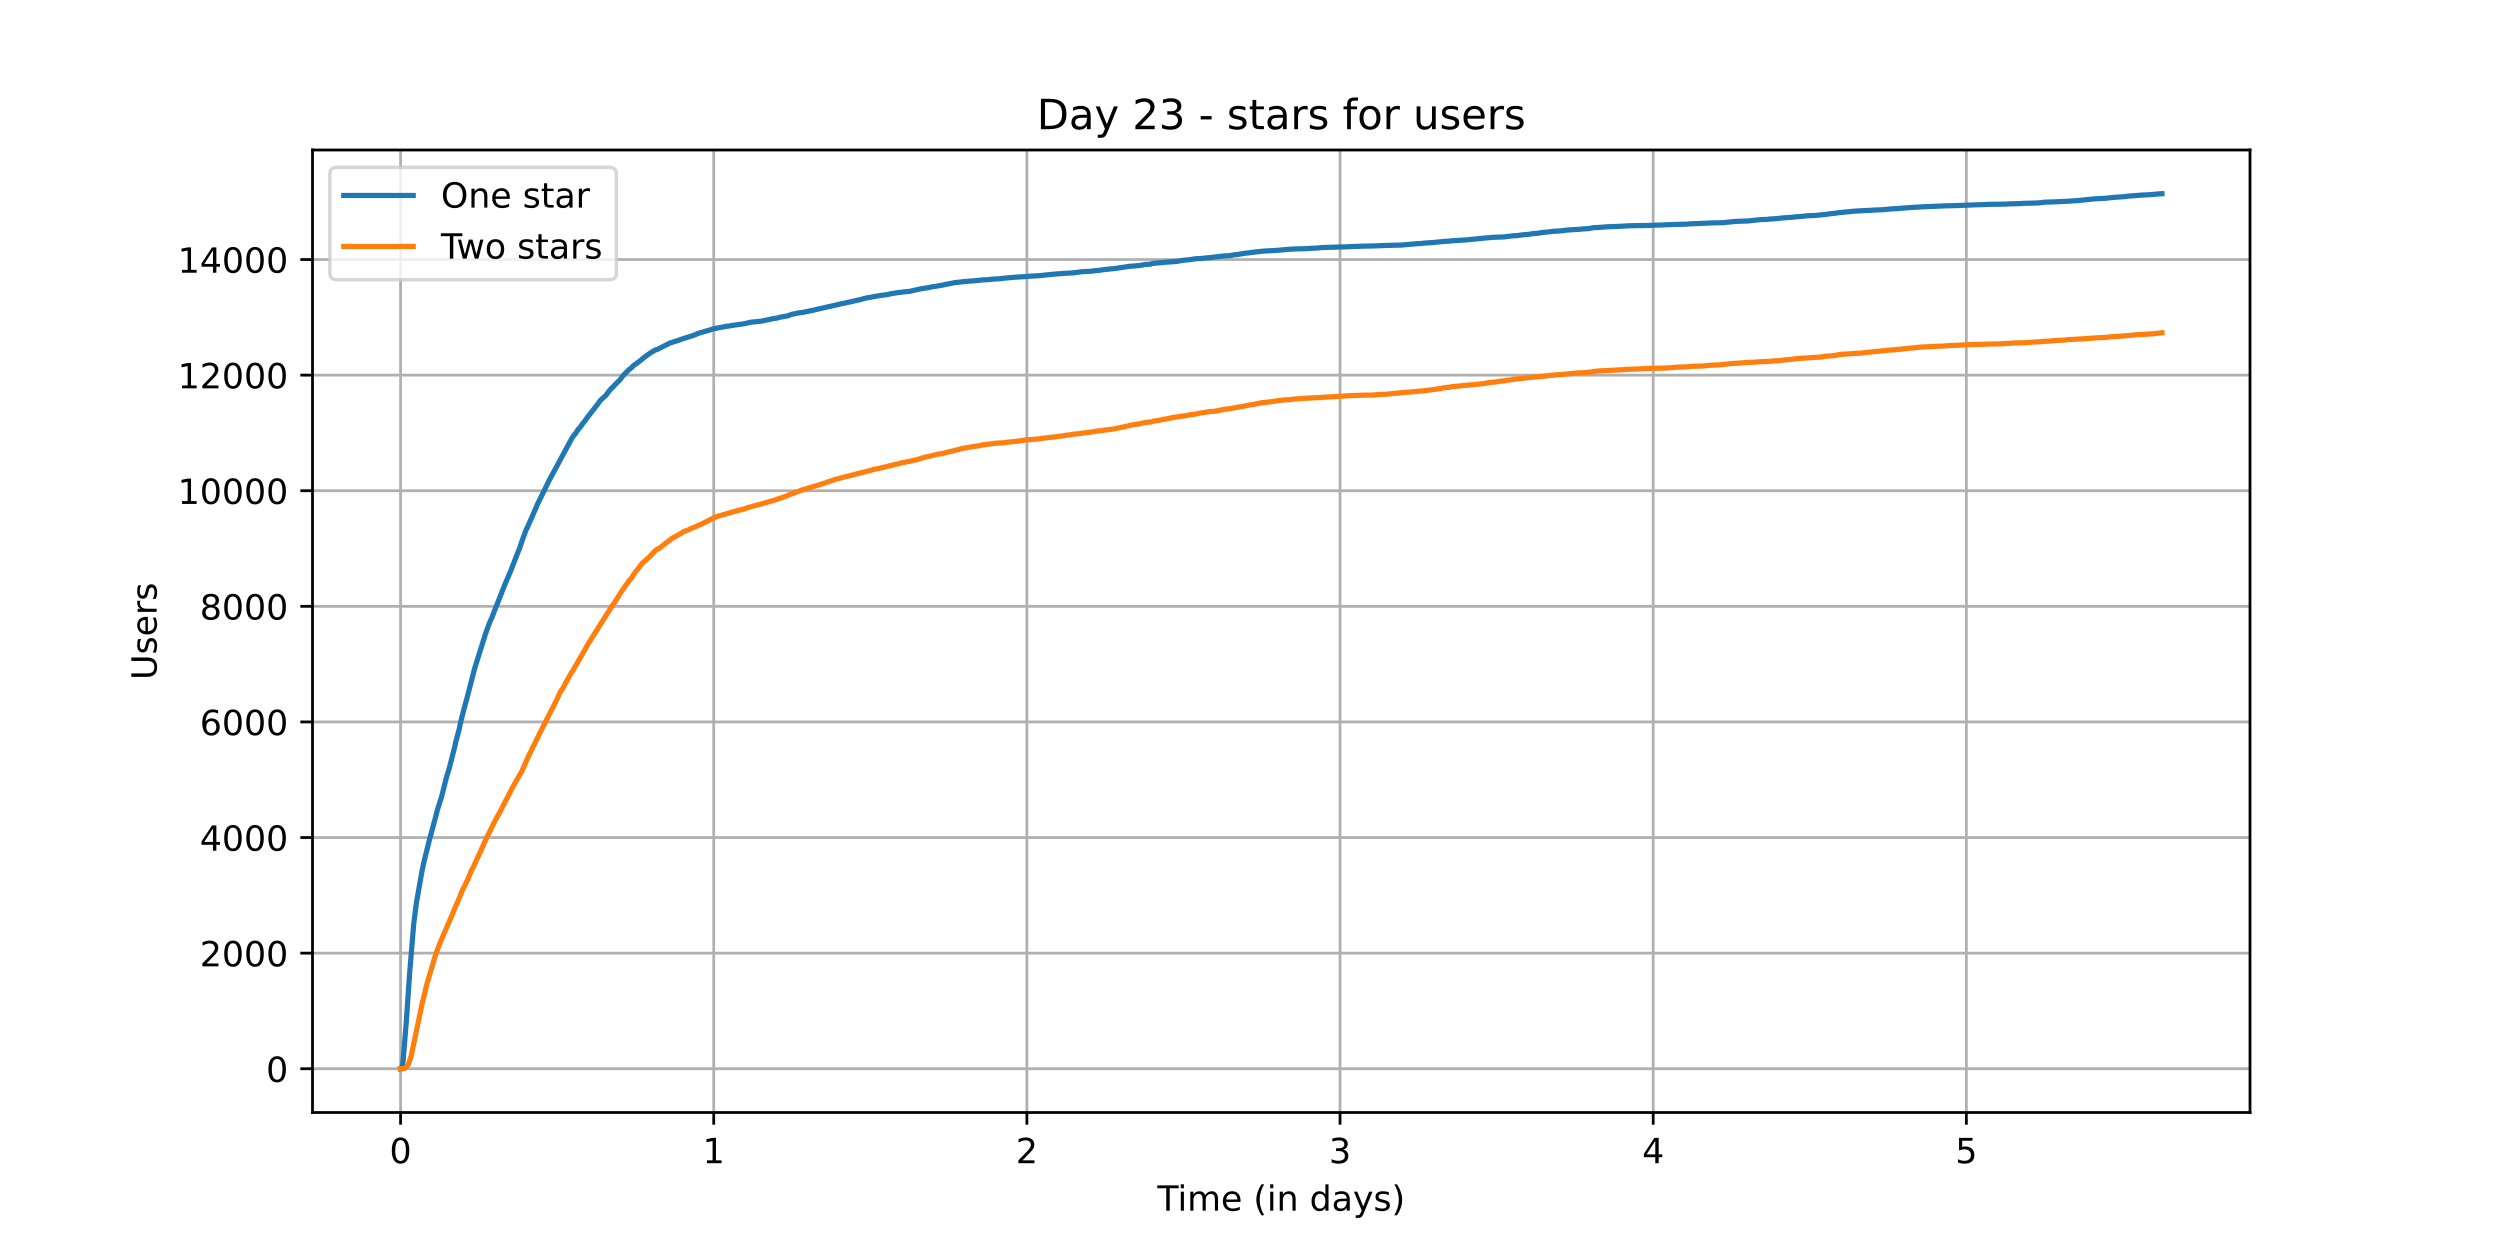 <?xml version="1.0" encoding="utf-8" standalone="no"?>
<!DOCTYPE svg PUBLIC "-//W3C//DTD SVG 1.1//EN"
  "http://www.w3.org/Graphics/SVG/1.1/DTD/svg11.dtd">
<!-- Created with matplotlib (https://matplotlib.org/) -->
<svg height="360pt" version="1.1" viewBox="0 0 720 360" width="720pt" xmlns="http://www.w3.org/2000/svg" xmlns:xlink="http://www.w3.org/1999/xlink">
 <defs>
  <style type="text/css">*{stroke-linecap:butt;stroke-linejoin:round;}</style>
 </defs>
 <g id="figure_1">
  <g id="patch_1">
   <path d="M 0 360 
L 720 360 
L 720 0 
L 0 0 
z
" style="fill:#ffffff;"/>
  </g>
  <g id="axes_1">
   <g id="patch_2">
    <path d="M 90 320.4 
L 648 320.4 
L 648 43.2 
L 90 43.2 
z
" style="fill:#ffffff;"/>
   </g>
   <g id="matplotlib.axis_1">
    <g id="xtick_1">
     <g id="line2d_1">
      <path clip-path="url(#p650081ae1d)" d="M 115.364 320.4 
L 115.364 43.2 
" style="fill:none;stroke:#b0b0b0;stroke-linecap:square;stroke-width:0.8;"/>
     </g>
     <g id="line2d_2">
      <defs>
       <path d="M 0 0 
L 0 3.5 
" id="m565f070d97" style="stroke:#000000;stroke-width:0.8;"/>
      </defs>
      <g>
       <use style="stroke:#000000;stroke-width:0.8;" x="115.364" xlink:href="#m565f070d97" y="320.4"/>
      </g>
     </g>
     <g id="text_1">
      <!-- 0 -->
      <g transform="translate(112.182 334.998)scale(0.1 -0.1)">
       <defs>
        <path d="M 31.781 66.406 
Q 24.172 66.406 20.328 58.906 
Q 16.5 51.422 16.5 36.375 
Q 16.5 21.391 20.328 13.891 
Q 24.172 6.391 31.781 6.391 
Q 39.453 6.391 43.281 13.891 
Q 47.125 21.391 47.125 36.375 
Q 47.125 51.422 43.281 58.906 
Q 39.453 66.406 31.781 66.406 
z
M 31.781 74.219 
Q 44.047 74.219 50.516 64.516 
Q 56.984 54.828 56.984 36.375 
Q 56.984 17.969 50.516 8.266 
Q 44.047 -1.422 31.781 -1.422 
Q 19.531 -1.422 13.062 8.266 
Q 6.594 17.969 6.594 36.375 
Q 6.594 54.828 13.062 64.516 
Q 19.531 74.219 31.781 74.219 
z
" id="DejaVuSans-48"/>
       </defs>
       <use xlink:href="#DejaVuSans-48"/>
      </g>
     </g>
    </g>
    <g id="xtick_2">
     <g id="line2d_3">
      <path clip-path="url(#p650081ae1d)" d="M 205.553 320.4 
L 205.553 43.2 
" style="fill:none;stroke:#b0b0b0;stroke-linecap:square;stroke-width:0.8;"/>
     </g>
     <g id="line2d_4">
      <g>
       <use style="stroke:#000000;stroke-width:0.8;" x="205.553" xlink:href="#m565f070d97" y="320.4"/>
      </g>
     </g>
     <g id="text_2">
      <!-- 1 -->
      <g transform="translate(202.372 334.998)scale(0.1 -0.1)">
       <defs>
        <path d="M 12.406 8.297 
L 28.516 8.297 
L 28.516 63.922 
L 10.984 60.406 
L 10.984 69.391 
L 28.422 72.906 
L 38.281 72.906 
L 38.281 8.297 
L 54.391 8.297 
L 54.391 0 
L 12.406 0 
z
" id="DejaVuSans-49"/>
       </defs>
       <use xlink:href="#DejaVuSans-49"/>
      </g>
     </g>
    </g>
    <g id="xtick_3">
     <g id="line2d_5">
      <path clip-path="url(#p650081ae1d)" d="M 295.742 320.4 
L 295.742 43.2 
" style="fill:none;stroke:#b0b0b0;stroke-linecap:square;stroke-width:0.8;"/>
     </g>
     <g id="line2d_6">
      <g>
       <use style="stroke:#000000;stroke-width:0.8;" x="295.742" xlink:href="#m565f070d97" y="320.4"/>
      </g>
     </g>
     <g id="text_3">
      <!-- 2 -->
      <g transform="translate(292.561 334.998)scale(0.1 -0.1)">
       <defs>
        <path d="M 19.188 8.297 
L 53.609 8.297 
L 53.609 0 
L 7.328 0 
L 7.328 8.297 
Q 12.938 14.109 22.625 23.891 
Q 32.328 33.688 34.812 36.531 
Q 39.547 41.844 41.422 45.531 
Q 43.312 49.219 43.312 52.781 
Q 43.312 58.594 39.234 62.25 
Q 35.156 65.922 28.609 65.922 
Q 23.969 65.922 18.812 64.312 
Q 13.672 62.703 7.812 59.422 
L 7.812 69.391 
Q 13.766 71.781 18.938 73 
Q 24.125 74.219 28.422 74.219 
Q 39.75 74.219 46.484 68.547 
Q 53.219 62.891 53.219 53.422 
Q 53.219 48.922 51.531 44.891 
Q 49.859 40.875 45.406 35.406 
Q 44.188 33.984 37.641 27.219 
Q 31.109 20.453 19.188 8.297 
z
" id="DejaVuSans-50"/>
       </defs>
       <use xlink:href="#DejaVuSans-50"/>
      </g>
     </g>
    </g>
    <g id="xtick_4">
     <g id="line2d_7">
      <path clip-path="url(#p650081ae1d)" d="M 385.932 320.4 
L 385.932 43.2 
" style="fill:none;stroke:#b0b0b0;stroke-linecap:square;stroke-width:0.8;"/>
     </g>
     <g id="line2d_8">
      <g>
       <use style="stroke:#000000;stroke-width:0.8;" x="385.932" xlink:href="#m565f070d97" y="320.4"/>
      </g>
     </g>
     <g id="text_4">
      <!-- 3 -->
      <g transform="translate(382.751 334.998)scale(0.1 -0.1)">
       <defs>
        <path d="M 40.578 39.312 
Q 47.656 37.797 51.625 33 
Q 55.609 28.219 55.609 21.188 
Q 55.609 10.406 48.188 4.484 
Q 40.766 -1.422 27.094 -1.422 
Q 22.516 -1.422 17.656 -0.516 
Q 12.797 0.391 7.625 2.203 
L 7.625 11.719 
Q 11.719 9.328 16.594 8.109 
Q 21.484 6.891 26.812 6.891 
Q 36.078 6.891 40.938 10.547 
Q 45.797 14.203 45.797 21.188 
Q 45.797 27.641 41.281 31.266 
Q 36.766 34.906 28.719 34.906 
L 20.219 34.906 
L 20.219 43.016 
L 29.109 43.016 
Q 36.375 43.016 40.234 45.922 
Q 44.094 48.828 44.094 54.297 
Q 44.094 59.906 40.109 62.906 
Q 36.141 65.922 28.719 65.922 
Q 24.656 65.922 20.016 65.031 
Q 15.375 64.156 9.812 62.312 
L 9.812 71.094 
Q 15.438 72.656 20.344 73.438 
Q 25.25 74.219 29.594 74.219 
Q 40.828 74.219 47.359 69.109 
Q 53.906 64.016 53.906 55.328 
Q 53.906 49.266 50.438 45.094 
Q 46.969 40.922 40.578 39.312 
z
" id="DejaVuSans-51"/>
       </defs>
       <use xlink:href="#DejaVuSans-51"/>
      </g>
     </g>
    </g>
    <g id="xtick_5">
     <g id="line2d_9">
      <path clip-path="url(#p650081ae1d)" d="M 476.121 320.4 
L 476.121 43.2 
" style="fill:none;stroke:#b0b0b0;stroke-linecap:square;stroke-width:0.8;"/>
     </g>
     <g id="line2d_10">
      <g>
       <use style="stroke:#000000;stroke-width:0.8;" x="476.121" xlink:href="#m565f070d97" y="320.4"/>
      </g>
     </g>
     <g id="text_5">
      <!-- 4 -->
      <g transform="translate(472.94 334.998)scale(0.1 -0.1)">
       <defs>
        <path d="M 37.797 64.312 
L 12.891 25.391 
L 37.797 25.391 
z
M 35.203 72.906 
L 47.609 72.906 
L 47.609 25.391 
L 58.016 25.391 
L 58.016 17.188 
L 47.609 17.188 
L 47.609 0 
L 37.797 0 
L 37.797 17.188 
L 4.891 17.188 
L 4.891 26.703 
z
" id="DejaVuSans-52"/>
       </defs>
       <use xlink:href="#DejaVuSans-52"/>
      </g>
     </g>
    </g>
    <g id="xtick_6">
     <g id="line2d_11">
      <path clip-path="url(#p650081ae1d)" d="M 566.311 320.4 
L 566.311 43.2 
" style="fill:none;stroke:#b0b0b0;stroke-linecap:square;stroke-width:0.8;"/>
     </g>
     <g id="line2d_12">
      <g>
       <use style="stroke:#000000;stroke-width:0.8;" x="566.311" xlink:href="#m565f070d97" y="320.4"/>
      </g>
     </g>
     <g id="text_6">
      <!-- 5 -->
      <g transform="translate(563.13 334.998)scale(0.1 -0.1)">
       <defs>
        <path d="M 10.797 72.906 
L 49.516 72.906 
L 49.516 64.594 
L 19.828 64.594 
L 19.828 46.734 
Q 21.969 47.469 24.109 47.828 
Q 26.266 48.188 28.422 48.188 
Q 40.625 48.188 47.75 41.5 
Q 54.891 34.812 54.891 23.391 
Q 54.891 11.625 47.562 5.094 
Q 40.234 -1.422 26.906 -1.422 
Q 22.312 -1.422 17.547 -0.641 
Q 12.797 0.141 7.719 1.703 
L 7.719 11.625 
Q 12.109 9.234 16.797 8.062 
Q 21.484 6.891 26.703 6.891 
Q 35.156 6.891 40.078 11.328 
Q 45.016 15.766 45.016 23.391 
Q 45.016 31 40.078 35.438 
Q 35.156 39.891 26.703 39.891 
Q 22.75 39.891 18.812 39.016 
Q 14.891 38.141 10.797 36.281 
z
" id="DejaVuSans-53"/>
       </defs>
       <use xlink:href="#DejaVuSans-53"/>
      </g>
     </g>
    </g>
    <g id="text_7">
     <!-- Time (in days) -->
     <g transform="translate(333.327 348.677)scale(0.1 -0.1)">
      <defs>
       <path d="M -0.297 72.906 
L 61.375 72.906 
L 61.375 64.594 
L 35.5 64.594 
L 35.5 0 
L 25.594 0 
L 25.594 64.594 
L -0.297 64.594 
z
" id="DejaVuSans-84"/>
       <path d="M 9.422 54.688 
L 18.406 54.688 
L 18.406 0 
L 9.422 0 
z
M 9.422 75.984 
L 18.406 75.984 
L 18.406 64.594 
L 9.422 64.594 
z
" id="DejaVuSans-105"/>
       <path d="M 52 44.188 
Q 55.375 50.25 60.062 53.125 
Q 64.75 56 71.094 56 
Q 79.641 56 84.281 50.016 
Q 88.922 44.047 88.922 33.016 
L 88.922 0 
L 79.891 0 
L 79.891 32.719 
Q 79.891 40.578 77.094 44.375 
Q 74.312 48.188 68.609 48.188 
Q 61.625 48.188 57.562 43.547 
Q 53.516 38.922 53.516 30.906 
L 53.516 0 
L 44.484 0 
L 44.484 32.719 
Q 44.484 40.625 41.703 44.406 
Q 38.922 48.188 33.109 48.188 
Q 26.219 48.188 22.156 43.531 
Q 18.109 38.875 18.109 30.906 
L 18.109 0 
L 9.078 0 
L 9.078 54.688 
L 18.109 54.688 
L 18.109 46.188 
Q 21.188 51.219 25.484 53.609 
Q 29.781 56 35.688 56 
Q 41.656 56 45.828 52.969 
Q 50 49.953 52 44.188 
z
" id="DejaVuSans-109"/>
       <path d="M 56.203 29.594 
L 56.203 25.203 
L 14.891 25.203 
Q 15.484 15.922 20.484 11.062 
Q 25.484 6.203 34.422 6.203 
Q 39.594 6.203 44.453 7.469 
Q 49.312 8.734 54.109 11.281 
L 54.109 2.781 
Q 49.266 0.734 44.188 -0.344 
Q 39.109 -1.422 33.891 -1.422 
Q 20.797 -1.422 13.156 6.188 
Q 5.516 13.812 5.516 26.812 
Q 5.516 40.234 12.766 48.109 
Q 20.016 56 32.328 56 
Q 43.359 56 49.781 48.891 
Q 56.203 41.797 56.203 29.594 
z
M 47.219 32.234 
Q 47.125 39.594 43.094 43.984 
Q 39.062 48.391 32.422 48.391 
Q 24.906 48.391 20.391 44.141 
Q 15.875 39.891 15.188 32.172 
z
" id="DejaVuSans-101"/>
       <path id="DejaVuSans-32"/>
       <path d="M 31 75.875 
Q 24.469 64.656 21.281 53.656 
Q 18.109 42.672 18.109 31.391 
Q 18.109 20.125 21.312 9.062 
Q 24.516 -2 31 -13.188 
L 23.188 -13.188 
Q 15.875 -1.703 12.234 9.375 
Q 8.594 20.453 8.594 31.391 
Q 8.594 42.281 12.203 53.312 
Q 15.828 64.359 23.188 75.875 
z
" id="DejaVuSans-40"/>
       <path d="M 54.891 33.016 
L 54.891 0 
L 45.906 0 
L 45.906 32.719 
Q 45.906 40.484 42.875 44.328 
Q 39.844 48.188 33.797 48.188 
Q 26.516 48.188 22.312 43.547 
Q 18.109 38.922 18.109 30.906 
L 18.109 0 
L 9.078 0 
L 9.078 54.688 
L 18.109 54.688 
L 18.109 46.188 
Q 21.344 51.125 25.703 53.562 
Q 30.078 56 35.797 56 
Q 45.219 56 50.047 50.172 
Q 54.891 44.344 54.891 33.016 
z
" id="DejaVuSans-110"/>
       <path d="M 45.406 46.391 
L 45.406 75.984 
L 54.391 75.984 
L 54.391 0 
L 45.406 0 
L 45.406 8.203 
Q 42.578 3.328 38.25 0.953 
Q 33.938 -1.422 27.875 -1.422 
Q 17.969 -1.422 11.734 6.484 
Q 5.516 14.406 5.516 27.297 
Q 5.516 40.188 11.734 48.094 
Q 17.969 56 27.875 56 
Q 33.938 56 38.25 53.625 
Q 42.578 51.266 45.406 46.391 
z
M 14.797 27.297 
Q 14.797 17.391 18.875 11.75 
Q 22.953 6.109 30.078 6.109 
Q 37.203 6.109 41.297 11.75 
Q 45.406 17.391 45.406 27.297 
Q 45.406 37.203 41.297 42.844 
Q 37.203 48.484 30.078 48.484 
Q 22.953 48.484 18.875 42.844 
Q 14.797 37.203 14.797 27.297 
z
" id="DejaVuSans-100"/>
       <path d="M 34.281 27.484 
Q 23.391 27.484 19.188 25 
Q 14.984 22.516 14.984 16.5 
Q 14.984 11.719 18.141 8.906 
Q 21.297 6.109 26.703 6.109 
Q 34.188 6.109 38.703 11.406 
Q 43.219 16.703 43.219 25.484 
L 43.219 27.484 
z
M 52.203 31.203 
L 52.203 0 
L 43.219 0 
L 43.219 8.297 
Q 40.141 3.328 35.547 0.953 
Q 30.953 -1.422 24.312 -1.422 
Q 15.922 -1.422 10.953 3.297 
Q 6 8.016 6 15.922 
Q 6 25.141 12.172 29.828 
Q 18.359 34.516 30.609 34.516 
L 43.219 34.516 
L 43.219 35.406 
Q 43.219 41.609 39.141 45 
Q 35.062 48.391 27.688 48.391 
Q 23 48.391 18.547 47.266 
Q 14.109 46.141 10.016 43.891 
L 10.016 52.203 
Q 14.938 54.109 19.578 55.047 
Q 24.219 56 28.609 56 
Q 40.484 56 46.344 49.844 
Q 52.203 43.703 52.203 31.203 
z
" id="DejaVuSans-97"/>
       <path d="M 32.172 -5.078 
Q 28.375 -14.844 24.75 -17.812 
Q 21.141 -20.797 15.094 -20.797 
L 7.906 -20.797 
L 7.906 -13.281 
L 13.188 -13.281 
Q 16.891 -13.281 18.938 -11.516 
Q 21 -9.766 23.484 -3.219 
L 25.094 0.875 
L 2.984 54.688 
L 12.5 54.688 
L 29.594 11.922 
L 46.688 54.688 
L 56.203 54.688 
z
" id="DejaVuSans-121"/>
       <path d="M 44.281 53.078 
L 44.281 44.578 
Q 40.484 46.531 36.375 47.5 
Q 32.281 48.484 27.875 48.484 
Q 21.188 48.484 17.844 46.438 
Q 14.5 44.391 14.5 40.281 
Q 14.5 37.156 16.891 35.375 
Q 19.281 33.594 26.516 31.984 
L 29.594 31.297 
Q 39.156 29.25 43.188 25.516 
Q 47.219 21.781 47.219 15.094 
Q 47.219 7.469 41.188 3.016 
Q 35.156 -1.422 24.609 -1.422 
Q 20.219 -1.422 15.453 -0.562 
Q 10.688 0.297 5.422 2 
L 5.422 11.281 
Q 10.406 8.688 15.234 7.391 
Q 20.062 6.109 24.812 6.109 
Q 31.156 6.109 34.562 8.281 
Q 37.984 10.453 37.984 14.406 
Q 37.984 18.062 35.516 20.016 
Q 33.062 21.969 24.703 23.781 
L 21.578 24.516 
Q 13.234 26.266 9.516 29.906 
Q 5.812 33.547 5.812 39.891 
Q 5.812 47.609 11.281 51.797 
Q 16.75 56 26.812 56 
Q 31.781 56 36.172 55.266 
Q 40.578 54.547 44.281 53.078 
z
" id="DejaVuSans-115"/>
       <path d="M 8.016 75.875 
L 15.828 75.875 
Q 23.141 64.359 26.781 53.312 
Q 30.422 42.281 30.422 31.391 
Q 30.422 20.453 26.781 9.375 
Q 23.141 -1.703 15.828 -13.188 
L 8.016 -13.188 
Q 14.5 -2 17.703 9.062 
Q 20.906 20.125 20.906 31.391 
Q 20.906 42.672 17.703 53.656 
Q 14.5 64.656 8.016 75.875 
z
" id="DejaVuSans-41"/>
      </defs>
      <use xlink:href="#DejaVuSans-84"/>
      <use x="57.959" xlink:href="#DejaVuSans-105"/>
      <use x="85.742" xlink:href="#DejaVuSans-109"/>
      <use x="183.154" xlink:href="#DejaVuSans-101"/>
      <use x="244.678" xlink:href="#DejaVuSans-32"/>
      <use x="276.465" xlink:href="#DejaVuSans-40"/>
      <use x="315.479" xlink:href="#DejaVuSans-105"/>
      <use x="343.262" xlink:href="#DejaVuSans-110"/>
      <use x="406.641" xlink:href="#DejaVuSans-32"/>
      <use x="438.428" xlink:href="#DejaVuSans-100"/>
      <use x="501.904" xlink:href="#DejaVuSans-97"/>
      <use x="563.184" xlink:href="#DejaVuSans-121"/>
      <use x="622.363" xlink:href="#DejaVuSans-115"/>
      <use x="674.463" xlink:href="#DejaVuSans-41"/>
     </g>
    </g>
   </g>
   <g id="matplotlib.axis_2">
    <g id="ytick_1">
     <g id="line2d_13">
      <path clip-path="url(#p650081ae1d)" d="M 90 307.8 
L 648 307.8 
" style="fill:none;stroke:#b0b0b0;stroke-linecap:square;stroke-width:0.8;"/>
     </g>
     <g id="line2d_14">
      <defs>
       <path d="M 0 0 
L -3.5 0 
" id="mc1d632ade7" style="stroke:#000000;stroke-width:0.8;"/>
      </defs>
      <g>
       <use style="stroke:#000000;stroke-width:0.8;" x="90" xlink:href="#mc1d632ade7" y="307.8"/>
      </g>
     </g>
     <g id="text_8">
      <!-- 0 -->
      <g transform="translate(76.638 311.599)scale(0.1 -0.1)">
       <use xlink:href="#DejaVuSans-48"/>
      </g>
     </g>
    </g>
    <g id="ytick_2">
     <g id="line2d_15">
      <path clip-path="url(#p650081ae1d)" d="M 90 274.506 
L 648 274.506 
" style="fill:none;stroke:#b0b0b0;stroke-linecap:square;stroke-width:0.8;"/>
     </g>
     <g id="line2d_16">
      <g>
       <use style="stroke:#000000;stroke-width:0.8;" x="90" xlink:href="#mc1d632ade7" y="274.506"/>
      </g>
     </g>
     <g id="text_9">
      <!-- 2000 -->
      <g transform="translate(57.55 278.306)scale(0.1 -0.1)">
       <use xlink:href="#DejaVuSans-50"/>
       <use x="63.623" xlink:href="#DejaVuSans-48"/>
       <use x="127.246" xlink:href="#DejaVuSans-48"/>
       <use x="190.869" xlink:href="#DejaVuSans-48"/>
      </g>
     </g>
    </g>
    <g id="ytick_3">
     <g id="line2d_17">
      <path clip-path="url(#p650081ae1d)" d="M 90 241.213 
L 648 241.213 
" style="fill:none;stroke:#b0b0b0;stroke-linecap:square;stroke-width:0.8;"/>
     </g>
     <g id="line2d_18">
      <g>
       <use style="stroke:#000000;stroke-width:0.8;" x="90" xlink:href="#mc1d632ade7" y="241.213"/>
      </g>
     </g>
     <g id="text_10">
      <!-- 4000 -->
      <g transform="translate(57.55 245.012)scale(0.1 -0.1)">
       <use xlink:href="#DejaVuSans-52"/>
       <use x="63.623" xlink:href="#DejaVuSans-48"/>
       <use x="127.246" xlink:href="#DejaVuSans-48"/>
       <use x="190.869" xlink:href="#DejaVuSans-48"/>
      </g>
     </g>
    </g>
    <g id="ytick_4">
     <g id="line2d_19">
      <path clip-path="url(#p650081ae1d)" d="M 90 207.919 
L 648 207.919 
" style="fill:none;stroke:#b0b0b0;stroke-linecap:square;stroke-width:0.8;"/>
     </g>
     <g id="line2d_20">
      <g>
       <use style="stroke:#000000;stroke-width:0.8;" x="90" xlink:href="#mc1d632ade7" y="207.919"/>
      </g>
     </g>
     <g id="text_11">
      <!-- 6000 -->
      <g transform="translate(57.55 211.718)scale(0.1 -0.1)">
       <defs>
        <path d="M 33.016 40.375 
Q 26.375 40.375 22.484 35.828 
Q 18.609 31.297 18.609 23.391 
Q 18.609 15.531 22.484 10.953 
Q 26.375 6.391 33.016 6.391 
Q 39.656 6.391 43.531 10.953 
Q 47.406 15.531 47.406 23.391 
Q 47.406 31.297 43.531 35.828 
Q 39.656 40.375 33.016 40.375 
z
M 52.594 71.297 
L 52.594 62.312 
Q 48.875 64.062 45.094 64.984 
Q 41.312 65.922 37.594 65.922 
Q 27.828 65.922 22.672 59.328 
Q 17.531 52.734 16.797 39.406 
Q 19.672 43.656 24.016 45.922 
Q 28.375 48.188 33.594 48.188 
Q 44.578 48.188 50.953 41.516 
Q 57.328 34.859 57.328 23.391 
Q 57.328 12.156 50.688 5.359 
Q 44.047 -1.422 33.016 -1.422 
Q 20.359 -1.422 13.672 8.266 
Q 6.984 17.969 6.984 36.375 
Q 6.984 53.656 15.188 63.938 
Q 23.391 74.219 37.203 74.219 
Q 40.922 74.219 44.703 73.484 
Q 48.484 72.75 52.594 71.297 
z
" id="DejaVuSans-54"/>
       </defs>
       <use xlink:href="#DejaVuSans-54"/>
       <use x="63.623" xlink:href="#DejaVuSans-48"/>
       <use x="127.246" xlink:href="#DejaVuSans-48"/>
       <use x="190.869" xlink:href="#DejaVuSans-48"/>
      </g>
     </g>
    </g>
    <g id="ytick_5">
     <g id="line2d_21">
      <path clip-path="url(#p650081ae1d)" d="M 90 174.625 
L 648 174.625 
" style="fill:none;stroke:#b0b0b0;stroke-linecap:square;stroke-width:0.8;"/>
     </g>
     <g id="line2d_22">
      <g>
       <use style="stroke:#000000;stroke-width:0.8;" x="90" xlink:href="#mc1d632ade7" y="174.625"/>
      </g>
     </g>
     <g id="text_12">
      <!-- 8000 -->
      <g transform="translate(57.55 178.424)scale(0.1 -0.1)">
       <defs>
        <path d="M 31.781 34.625 
Q 24.75 34.625 20.719 30.859 
Q 16.703 27.094 16.703 20.516 
Q 16.703 13.922 20.719 10.156 
Q 24.75 6.391 31.781 6.391 
Q 38.812 6.391 42.859 10.172 
Q 46.922 13.969 46.922 20.516 
Q 46.922 27.094 42.891 30.859 
Q 38.875 34.625 31.781 34.625 
z
M 21.922 38.812 
Q 15.578 40.375 12.031 44.719 
Q 8.5 49.078 8.5 55.328 
Q 8.5 64.062 14.719 69.141 
Q 20.953 74.219 31.781 74.219 
Q 42.672 74.219 48.875 69.141 
Q 55.078 64.062 55.078 55.328 
Q 55.078 49.078 51.531 44.719 
Q 48 40.375 41.703 38.812 
Q 48.828 37.156 52.797 32.312 
Q 56.781 27.484 56.781 20.516 
Q 56.781 9.906 50.312 4.234 
Q 43.844 -1.422 31.781 -1.422 
Q 19.734 -1.422 13.25 4.234 
Q 6.781 9.906 6.781 20.516 
Q 6.781 27.484 10.781 32.312 
Q 14.797 37.156 21.922 38.812 
z
M 18.312 54.391 
Q 18.312 48.734 21.844 45.562 
Q 25.391 42.391 31.781 42.391 
Q 38.141 42.391 41.719 45.562 
Q 45.312 48.734 45.312 54.391 
Q 45.312 60.062 41.719 63.234 
Q 38.141 66.406 31.781 66.406 
Q 25.391 66.406 21.844 63.234 
Q 18.312 60.062 18.312 54.391 
z
" id="DejaVuSans-56"/>
       </defs>
       <use xlink:href="#DejaVuSans-56"/>
       <use x="63.623" xlink:href="#DejaVuSans-48"/>
       <use x="127.246" xlink:href="#DejaVuSans-48"/>
       <use x="190.869" xlink:href="#DejaVuSans-48"/>
      </g>
     </g>
    </g>
    <g id="ytick_6">
     <g id="line2d_23">
      <path clip-path="url(#p650081ae1d)" d="M 90 141.332 
L 648 141.332 
" style="fill:none;stroke:#b0b0b0;stroke-linecap:square;stroke-width:0.8;"/>
     </g>
     <g id="line2d_24">
      <g>
       <use style="stroke:#000000;stroke-width:0.8;" x="90" xlink:href="#mc1d632ade7" y="141.332"/>
      </g>
     </g>
     <g id="text_13">
      <!-- 10000 -->
      <g transform="translate(51.188 145.131)scale(0.1 -0.1)">
       <use xlink:href="#DejaVuSans-49"/>
       <use x="63.623" xlink:href="#DejaVuSans-48"/>
       <use x="127.246" xlink:href="#DejaVuSans-48"/>
       <use x="190.869" xlink:href="#DejaVuSans-48"/>
       <use x="254.492" xlink:href="#DejaVuSans-48"/>
      </g>
     </g>
    </g>
    <g id="ytick_7">
     <g id="line2d_25">
      <path clip-path="url(#p650081ae1d)" d="M 90 108.038 
L 648 108.038 
" style="fill:none;stroke:#b0b0b0;stroke-linecap:square;stroke-width:0.8;"/>
     </g>
     <g id="line2d_26">
      <g>
       <use style="stroke:#000000;stroke-width:0.8;" x="90" xlink:href="#mc1d632ade7" y="108.038"/>
      </g>
     </g>
     <g id="text_14">
      <!-- 12000 -->
      <g transform="translate(51.188 111.837)scale(0.1 -0.1)">
       <use xlink:href="#DejaVuSans-49"/>
       <use x="63.623" xlink:href="#DejaVuSans-50"/>
       <use x="127.246" xlink:href="#DejaVuSans-48"/>
       <use x="190.869" xlink:href="#DejaVuSans-48"/>
       <use x="254.492" xlink:href="#DejaVuSans-48"/>
      </g>
     </g>
    </g>
    <g id="ytick_8">
     <g id="line2d_27">
      <path clip-path="url(#p650081ae1d)" d="M 90 74.744 
L 648 74.744 
" style="fill:none;stroke:#b0b0b0;stroke-linecap:square;stroke-width:0.8;"/>
     </g>
     <g id="line2d_28">
      <g>
       <use style="stroke:#000000;stroke-width:0.8;" x="90" xlink:href="#mc1d632ade7" y="74.744"/>
      </g>
     </g>
     <g id="text_15">
      <!-- 14000 -->
      <g transform="translate(51.188 78.543)scale(0.1 -0.1)">
       <use xlink:href="#DejaVuSans-49"/>
       <use x="63.623" xlink:href="#DejaVuSans-52"/>
       <use x="127.246" xlink:href="#DejaVuSans-48"/>
       <use x="190.869" xlink:href="#DejaVuSans-48"/>
       <use x="254.492" xlink:href="#DejaVuSans-48"/>
      </g>
     </g>
    </g>
    <g id="text_16">
     <!-- Users -->
     <g transform="translate(45.108 195.801)rotate(-90)scale(0.1 -0.1)">
      <defs>
       <path d="M 8.688 72.906 
L 18.609 72.906 
L 18.609 28.609 
Q 18.609 16.891 22.844 11.734 
Q 27.094 6.594 36.625 6.594 
Q 46.094 6.594 50.344 11.734 
Q 54.594 16.891 54.594 28.609 
L 54.594 72.906 
L 64.5 72.906 
L 64.5 27.391 
Q 64.5 13.141 57.438 5.859 
Q 50.391 -1.422 36.625 -1.422 
Q 22.797 -1.422 15.734 5.859 
Q 8.688 13.141 8.688 27.391 
z
" id="DejaVuSans-85"/>
       <path d="M 41.109 46.297 
Q 39.594 47.172 37.812 47.578 
Q 36.031 48 33.891 48 
Q 26.266 48 22.188 43.047 
Q 18.109 38.094 18.109 28.812 
L 18.109 0 
L 9.078 0 
L 9.078 54.688 
L 18.109 54.688 
L 18.109 46.188 
Q 20.953 51.172 25.484 53.578 
Q 30.031 56 36.531 56 
Q 37.453 56 38.578 55.875 
Q 39.703 55.766 41.062 55.516 
z
" id="DejaVuSans-114"/>
      </defs>
      <use xlink:href="#DejaVuSans-85"/>
      <use x="73.193" xlink:href="#DejaVuSans-115"/>
      <use x="125.293" xlink:href="#DejaVuSans-101"/>
      <use x="186.816" xlink:href="#DejaVuSans-114"/>
      <use x="227.93" xlink:href="#DejaVuSans-115"/>
     </g>
    </g>
   </g>
   <g id="line2d_29">
    <path clip-path="url(#p650081ae1d)" d="M 115.364 307.8 
L 115.685 307.717 
L 115.809 307.417 
L 116.058 305.952 
L 116.989 294.616 
L 117.982 280.249 
L 119.161 265.983 
L 119.905 260.14 
L 121.519 250.951 
L 122.079 248.288 
L 123.63 242.045 
L 125.616 234.687 
L 125.988 233.172 
L 126.236 232.423 
L 126.485 231.624 
L 127.168 229.493 
L 128.533 224.066 
L 129.402 221.203 
L 131.015 214.877 
L 131.264 213.645 
L 131.699 212.081 
L 132.319 209.7 
L 132.567 208.418 
L 133.002 206.654 
L 133.25 205.688 
L 133.747 203.757 
L 134.554 200.811 
L 136.726 192.421 
L 139.815 182.582 
L 140.762 179.936 
L 141.258 178.737 
L 141.569 178.071 
L 142.376 176.007 
L 145.22 168.815 
L 145.779 167.484 
L 147.081 164.404 
L 149.439 158.361 
L 149.564 158.178 
L 150.185 156.247 
L 150.992 154 
L 151.177 153.517 
L 151.487 152.651 
L 152.046 151.569 
L 152.853 149.655 
L 152.977 149.422 
L 154.467 146.026 
L 154.715 145.343 
L 154.963 144.861 
L 155.335 144.112 
L 155.459 143.878 
L 158.191 138.268 
L 158.377 137.952 
L 164.707 126.2 
L 165.514 125.068 
L 165.701 124.918 
L 166.259 124.002 
L 166.322 123.985 
L 166.569 123.553 
L 166.756 123.453 
L 167.439 122.587 
L 167.624 122.238 
L 168.494 121.156 
L 168.867 120.606 
L 172.033 116.511 
L 172.281 116.211 
L 172.841 115.362 
L 174.454 113.914 
L 175.324 112.732 
L 176.131 111.783 
L 176.504 111.517 
L 177 110.901 
L 178.614 109.32 
L 178.863 108.987 
L 179.111 108.587 
L 179.981 107.605 
L 181.285 106.34 
L 181.534 106.19 
L 181.782 105.957 
L 181.905 105.874 
L 182.465 105.258 
L 182.589 105.175 
L 183.396 104.659 
L 183.645 104.425 
L 184.141 104.043 
L 184.39 103.893 
L 185.01 103.327 
L 185.197 103.227 
L 185.507 102.927 
L 186.749 102.062 
L 186.997 101.895 
L 187.246 101.662 
L 187.804 101.346 
L 187.991 101.279 
L 188.301 101.046 
L 188.611 100.88 
L 188.922 100.73 
L 189.232 100.68 
L 189.544 100.513 
L 192.959 98.782 
L 195.504 97.983 
L 196.249 97.7 
L 196.498 97.6 
L 199.229 96.768 
L 199.912 96.502 
L 200.223 96.402 
L 200.533 96.268 
L 200.719 96.119 
L 204.816 94.92 
L 205.126 94.787 
L 206.988 94.387 
L 207.608 94.288 
L 209.223 93.971 
L 210.153 93.871 
L 210.402 93.805 
L 210.96 93.705 
L 211.83 93.588 
L 212.512 93.488 
L 213.319 93.372 
L 214.125 93.272 
L 216.484 92.756 
L 217.601 92.656 
L 218.284 92.59 
L 219.154 92.506 
L 219.525 92.423 
L 221.326 92.057 
L 221.822 91.957 
L 222.257 91.84 
L 223.188 91.691 
L 223.871 91.591 
L 224.367 91.424 
L 224.739 91.341 
L 225.049 91.291 
L 226.415 91.041 
L 226.974 90.941 
L 227.905 90.559 
L 229.705 90.176 
L 230.326 90.076 
L 231.07 89.976 
L 231.629 89.876 
L 233.491 89.493 
L 234.049 89.393 
L 234.484 89.277 
L 237.525 88.578 
L 238.021 88.478 
L 238.518 88.328 
L 239.139 88.228 
L 242.553 87.412 
L 243.173 87.312 
L 245.842 86.713 
L 246.339 86.613 
L 246.711 86.53 
L 247.083 86.43 
L 247.394 86.38 
L 247.828 86.297 
L 248.448 86.081 
L 248.884 85.997 
L 249.379 85.848 
L 249.876 85.748 
L 250.125 85.714 
L 250.807 85.615 
L 251.242 85.498 
L 252.483 85.282 
L 253.104 85.198 
L 253.352 85.115 
L 254.035 85.032 
L 254.779 84.949 
L 255.028 84.915 
L 255.649 84.815 
L 255.959 84.766 
L 256.207 84.666 
L 256.517 84.599 
L 257.138 84.499 
L 258.132 84.349 
L 258.691 84.249 
L 259.312 84.183 
L 260.243 84.083 
L 260.864 84.016 
L 261.919 83.917 
L 264.713 83.284 
L 265.272 83.184 
L 266.328 83.001 
L 267.01 82.901 
L 267.259 82.868 
L 267.693 82.768 
L 267.88 82.718 
L 268.314 82.635 
L 268.562 82.568 
L 269.37 82.485 
L 269.68 82.418 
L 270.24 82.318 
L 271.295 82.135 
L 271.792 82.052 
L 272.288 81.886 
L 273.033 81.819 
L 273.282 81.736 
L 274.958 81.403 
L 275.889 81.303 
L 276.572 81.236 
L 277.256 81.137 
L 277.814 81.087 
L 278.932 80.987 
L 279.428 80.953 
L 280.794 80.87 
L 281.104 80.804 
L 282.16 80.737 
L 282.347 80.654 
L 284.333 80.554 
L 284.954 80.487 
L 285.885 80.387 
L 286.32 80.371 
L 287.933 80.271 
L 288.803 80.154 
L 289.858 80.054 
L 290.417 80.005 
L 291.534 79.905 
L 292.092 79.855 
L 293.706 79.755 
L 294.203 79.722 
L 296.002 79.622 
L 296.312 79.555 
L 298.236 79.455 
L 298.733 79.422 
L 300.037 79.339 
L 300.347 79.289 
L 300.968 79.222 
L 301.837 79.122 
L 302.519 79.056 
L 303.636 78.956 
L 304.319 78.889 
L 305.685 78.789 
L 306.244 78.739 
L 308.293 78.639 
L 308.851 78.59 
L 309.844 78.49 
L 310.775 78.356 
L 311.582 78.257 
L 312.078 78.223 
L 314.189 78.123 
L 315.12 77.99 
L 316.113 77.89 
L 316.673 77.84 
L 317.293 77.741 
L 318.162 77.624 
L 319.217 77.524 
L 320.024 77.424 
L 321.079 77.324 
L 321.949 77.208 
L 322.507 77.108 
L 323.251 77.008 
L 323.934 76.908 
L 324.245 76.858 
L 325.176 76.708 
L 326.603 76.609 
L 326.852 76.575 
L 328.155 76.475 
L 329.148 76.309 
L 329.458 76.226 
L 329.645 76.176 
L 331.382 76.076 
L 331.879 75.909 
L 332.561 75.81 
L 333.12 75.76 
L 334.238 75.66 
L 334.796 75.61 
L 335.603 75.51 
L 336.038 75.493 
L 337.589 75.41 
L 337.899 75.36 
L 339.078 75.26 
L 340.319 75.027 
L 341.065 74.927 
L 341.562 74.894 
L 342.554 74.794 
L 343.423 74.661 
L 344.044 74.561 
L 344.354 74.511 
L 346.403 74.428 
L 346.776 74.328 
L 348.141 74.228 
L 348.451 74.178 
L 349.506 74.078 
L 350.499 73.928 
L 351.493 73.829 
L 352.238 73.729 
L 354.102 73.629 
L 354.413 73.579 
L 355.468 73.396 
L 356.461 73.296 
L 357.703 73.079 
L 358.2 72.98 
L 358.882 72.896 
L 359.876 72.796 
L 360.745 72.663 
L 361.366 72.597 
L 361.552 72.547 
L 362.855 72.447 
L 363.166 72.38 
L 364.594 72.28 
L 365.091 72.247 
L 367.14 72.147 
L 367.637 72.114 
L 368.878 72.014 
L 369.624 71.931 
L 370.741 71.831 
L 371.175 71.814 
L 372.727 71.714 
L 373.161 71.698 
L 376.513 71.598 
L 377.196 71.531 
L 379.307 71.448 
L 379.555 71.415 
L 380.548 71.315 
L 381.045 71.282 
L 384.581 71.182 
L 385.016 71.165 
L 388.367 71.065 
L 388.616 71.032 
L 391.347 70.932 
L 391.782 70.915 
L 396.126 70.815 
L 396.56 70.799 
L 398.857 70.699 
L 399.291 70.682 
L 403.636 70.582 
L 404.257 70.516 
L 405.374 70.416 
L 405.932 70.366 
L 407.236 70.266 
L 407.919 70.2 
L 409.471 70.1 
L 410.155 70.016 
L 411.52 69.917 
L 412.016 69.883 
L 413.444 69.783 
L 414.127 69.7 
L 415.243 69.6 
L 415.989 69.517 
L 417.602 69.434 
L 417.974 69.351 
L 420.209 69.251 
L 420.829 69.184 
L 422.506 69.084 
L 423.25 68.984 
L 424.305 68.884 
L 424.988 68.818 
L 426.043 68.718 
L 426.789 68.635 
L 427.968 68.535 
L 428.527 68.485 
L 429.583 68.385 
L 429.831 68.352 
L 432.872 68.252 
L 433.369 68.219 
L 433.99 68.119 
L 434.549 68.069 
L 435.17 67.969 
L 435.728 67.919 
L 437.156 67.836 
L 437.466 67.769 
L 438.212 67.669 
L 438.957 67.586 
L 440.322 67.486 
L 441.439 67.286 
L 442.93 67.186 
L 444.234 66.937 
L 445.536 66.837 
L 446.282 66.754 
L 446.964 66.654 
L 447.523 66.604 
L 449.385 66.504 
L 450.068 66.421 
L 450.688 66.337 
L 450.999 66.288 
L 452.364 66.188 
L 452.923 66.138 
L 454.971 66.038 
L 455.715 65.938 
L 457.516 65.838 
L 458.881 65.572 
L 460.929 65.472 
L 461.487 65.422 
L 462.729 65.322 
L 463.163 65.305 
L 466.018 65.205 
L 466.515 65.172 
L 468.501 65.072 
L 469.06 65.022 
L 475.267 64.922 
L 475.826 64.873 
L 478.991 64.789 
L 479.239 64.756 
L 482.157 64.656 
L 482.592 64.639 
L 486.13 64.54 
L 486.44 64.473 
L 489.419 64.373 
L 489.854 64.356 
L 491.717 64.257 
L 492.212 64.223 
L 496.434 64.123 
L 497.179 64.024 
L 498.296 63.924 
L 498.855 63.874 
L 499.661 63.774 
L 500.096 63.757 
L 502.89 63.657 
L 503.325 63.641 
L 504.442 63.541 
L 505.312 63.424 
L 506.367 63.324 
L 506.987 63.258 
L 509.161 63.175 
L 509.532 63.091 
L 511.333 62.991 
L 511.581 62.958 
L 512.45 62.892 
L 512.698 62.825 
L 513.939 62.725 
L 514.499 62.675 
L 516.174 62.575 
L 517.044 62.459 
L 518.533 62.359 
L 518.843 62.309 
L 519.278 62.292 
L 520.085 62.192 
L 520.706 62.126 
L 523.002 62.043 
L 523.251 62.009 
L 524.182 61.909 
L 524.864 61.843 
L 525.858 61.743 
L 526.665 61.626 
L 527.285 61.527 
L 527.782 61.493 
L 528.651 61.393 
L 529.52 61.26 
L 530.638 61.16 
L 531.382 61.06 
L 532.562 60.977 
L 532.872 60.927 
L 533.927 60.827 
L 534.424 60.794 
L 536.162 60.694 
L 536.659 60.661 
L 539.204 60.561 
L 539.824 60.494 
L 542.369 60.395 
L 542.68 60.345 
L 543.921 60.245 
L 544.604 60.161 
L 546.714 60.062 
L 546.963 60.028 
L 548.018 59.928 
L 548.452 59.912 
L 549.632 59.812 
L 550.19 59.762 
L 552.053 59.662 
L 552.55 59.629 
L 554.412 59.529 
L 554.846 59.512 
L 557.329 59.412 
L 557.764 59.396 
L 560.123 59.296 
L 560.557 59.279 
L 564.344 59.179 
L 564.84 59.146 
L 567.82 59.046 
L 568.316 59.013 
L 571.545 58.913 
L 572.103 58.863 
L 578 58.78 
L 578.187 58.73 
L 582.035 58.63 
L 582.656 58.563 
L 586.628 58.463 
L 587.125 58.43 
L 588.056 58.33 
L 588.801 58.23 
L 591.657 58.131 
L 592.091 58.114 
L 594.202 58.014 
L 594.636 57.997 
L 596.188 57.914 
L 596.437 57.881 
L 598.175 57.781 
L 598.796 57.714 
L 599.975 57.615 
L 600.658 57.531 
L 601.713 57.431 
L 602.396 57.348 
L 603.637 57.248 
L 604.134 57.215 
L 606.369 57.115 
L 607.176 56.999 
L 608.355 56.899 
L 608.665 56.849 
L 610.155 56.749 
L 610.652 56.716 
L 612.017 56.616 
L 612.949 56.483 
L 614.377 56.383 
L 614.999 56.333 
L 616.179 56.233 
L 616.738 56.183 
L 619.097 56.083 
L 619.656 56.033 
L 620.773 55.933 
L 621.518 55.85 
L 622.636 55.8 
L 622.636 55.8 
" style="fill:none;stroke:#1f77b4;stroke-linecap:square;stroke-width:1.5;"/>
   </g>
   <g id="line2d_30">
    <path clip-path="url(#p650081ae1d)" d="M 115.364 307.8 
L 116.492 307.7 
L 116.865 307.517 
L 117.61 306.568 
L 118.417 304.154 
L 120.092 296.131 
L 121.148 291.103 
L 121.643 288.689 
L 121.83 287.99 
L 122.885 283.645 
L 124.188 279.167 
L 124.747 277.403 
L 125.12 276.005 
L 125.864 273.79 
L 126.795 271.393 
L 130.023 263.919 
L 130.271 263.37 
L 130.644 262.421 
L 131.451 260.49 
L 131.699 260.007 
L 132.629 257.743 
L 133.126 256.478 
L 133.747 255.312 
L 134.554 253.548 
L 134.616 253.515 
L 135.857 250.485 
L 136.168 250.019 
L 136.664 248.953 
L 137.036 248.154 
L 137.657 246.773 
L 138.526 244.908 
L 139.209 243.36 
L 139.395 242.894 
L 140.326 240.913 
L 141.63 238.299 
L 142.065 237.367 
L 142.561 236.452 
L 142.934 235.702 
L 143.182 235.27 
L 144.226 233.372 
L 144.847 232.14 
L 145.096 231.757 
L 145.344 231.158 
L 146.213 229.56 
L 147.516 226.93 
L 147.64 226.763 
L 147.951 226.197 
L 148.571 225.098 
L 149.502 223.467 
L 149.75 223.034 
L 150.246 222.219 
L 152.233 217.724 
L 152.729 216.725 
L 153.535 215.01 
L 153.722 214.711 
L 155.646 210.766 
L 155.708 210.716 
L 156.019 210.066 
L 158.067 205.988 
L 158.501 205.122 
L 158.625 204.889 
L 159.432 203.374 
L 159.742 202.742 
L 160.673 200.811 
L 160.922 200.211 
L 161.108 199.795 
L 161.48 199.046 
L 162.1 198.28 
L 162.659 197.198 
L 162.846 196.766 
L 164.458 193.919 
L 164.831 193.37 
L 165.08 192.92 
L 165.328 192.571 
L 165.701 191.805 
L 165.949 191.488 
L 166.632 190.257 
L 166.818 189.924 
L 167.19 189.274 
L 167.439 188.892 
L 169.239 185.662 
L 169.364 185.462 
L 174.33 177.605 
L 174.517 177.272 
L 176.689 173.926 
L 177 173.56 
L 177.435 172.794 
L 178.18 171.662 
L 178.49 171.096 
L 178.677 170.796 
L 178.987 170.364 
L 180.85 167.717 
L 181.161 167.234 
L 181.72 166.701 
L 182.278 165.869 
L 182.402 165.603 
L 182.899 164.87 
L 183.645 163.955 
L 184.017 163.439 
L 184.141 163.322 
L 184.638 162.606 
L 185.073 162.09 
L 185.383 161.857 
L 185.694 161.557 
L 185.942 161.374 
L 186.252 161.091 
L 186.686 160.659 
L 187.122 160.309 
L 187.494 159.909 
L 188.301 158.994 
L 189.047 158.311 
L 189.544 158.078 
L 190.289 157.595 
L 190.476 157.462 
L 190.786 157.146 
L 193.517 155.065 
L 193.828 154.899 
L 194.2 154.649 
L 194.697 154.466 
L 194.883 154.316 
L 196.56 153.351 
L 196.746 153.134 
L 197.367 152.918 
L 197.677 152.818 
L 198.36 152.568 
L 198.671 152.368 
L 199.788 151.869 
L 200.223 151.769 
L 200.719 151.503 
L 200.906 151.453 
L 201.216 151.253 
L 201.713 151.087 
L 201.899 151.003 
L 202.147 150.887 
L 205.623 149.122 
L 206.119 148.906 
L 206.43 148.773 
L 211.83 147.224 
L 212.077 147.125 
L 212.512 147.058 
L 212.76 146.975 
L 213.257 146.875 
L 215.119 146.309 
L 215.367 146.176 
L 215.864 146.076 
L 223.25 143.995 
L 223.622 143.829 
L 225.546 143.196 
L 226.29 142.913 
L 226.601 142.83 
L 226.911 142.647 
L 227.594 142.364 
L 228.028 142.247 
L 228.835 141.931 
L 229.642 141.598 
L 230.015 141.515 
L 231.009 141.098 
L 235.166 139.867 
L 235.415 139.783 
L 237.774 139.051 
L 238.145 138.868 
L 240.07 138.252 
L 240.442 138.085 
L 250.249 135.588 
L 250.683 135.505 
L 251.304 135.272 
L 251.614 135.172 
L 252.546 135.022 
L 253.104 134.922 
L 258.07 133.691 
L 258.629 133.607 
L 259.188 133.424 
L 261.547 132.908 
L 262.168 132.825 
L 262.54 132.742 
L 262.789 132.675 
L 263.099 132.559 
L 263.782 132.459 
L 264.278 132.309 
L 265.955 131.793 
L 266.141 131.726 
L 268.749 131.144 
L 269.122 131.06 
L 269.495 130.961 
L 269.805 130.861 
L 270.798 130.711 
L 271.295 130.628 
L 271.668 130.544 
L 277.132 129.179 
L 277.628 129.079 
L 277.814 129.029 
L 278.497 128.946 
L 278.745 128.88 
L 280.049 128.647 
L 280.483 128.547 
L 281.043 128.497 
L 281.974 128.397 
L 282.532 128.214 
L 283.029 128.114 
L 283.465 128.097 
L 283.899 128.014 
L 284.209 127.964 
L 285.327 127.864 
L 285.637 127.798 
L 286.32 127.698 
L 286.631 127.648 
L 288.679 127.548 
L 289.237 127.498 
L 289.858 127.398 
L 290.106 127.365 
L 291.099 127.265 
L 291.782 127.182 
L 292.899 127.082 
L 293.706 126.965 
L 294.45 126.865 
L 295.63 126.666 
L 297.368 126.566 
L 297.616 126.532 
L 299.106 126.433 
L 300.285 126.216 
L 301.215 126.116 
L 302.209 125.966 
L 303.636 125.867 
L 304.754 125.683 
L 305.747 125.584 
L 306.802 125.4 
L 307.298 125.301 
L 307.795 125.267 
L 308.727 125.167 
L 309.161 125.034 
L 310.278 124.934 
L 310.775 124.901 
L 311.272 124.818 
L 311.644 124.735 
L 312.885 124.635 
L 313.196 124.585 
L 313.878 124.502 
L 314.499 124.402 
L 315.803 124.169 
L 316.734 124.069 
L 317.293 124.019 
L 317.666 123.919 
L 318.162 123.886 
L 318.845 123.786 
L 319.589 123.686 
L 320.583 123.586 
L 320.955 123.503 
L 323.251 123.003 
L 323.81 122.92 
L 324.245 122.787 
L 324.741 122.704 
L 325.052 122.587 
L 325.424 122.504 
L 326.852 122.238 
L 327.658 122.154 
L 328.031 122.071 
L 329.831 121.688 
L 330.762 121.588 
L 331.382 121.522 
L 331.755 121.439 
L 332.313 121.239 
L 333.307 121.139 
L 335.106 120.756 
L 335.726 120.673 
L 336.099 120.59 
L 336.472 120.506 
L 336.782 120.456 
L 338.396 120.14 
L 339.203 120.04 
L 340.258 119.857 
L 341.313 119.757 
L 342.989 119.408 
L 343.981 119.308 
L 345.782 118.941 
L 346.527 118.858 
L 346.776 118.792 
L 347.334 118.692 
L 348.265 118.542 
L 349.941 118.442 
L 350.128 118.359 
L 350.81 118.259 
L 352.486 117.909 
L 353.295 117.81 
L 353.916 117.743 
L 354.474 117.643 
L 355.902 117.36 
L 356.585 117.277 
L 356.958 117.194 
L 357.764 117.094 
L 358.2 116.994 
L 360.125 116.578 
L 360.993 116.478 
L 362.855 116.095 
L 363.291 115.995 
L 363.849 115.945 
L 364.904 115.845 
L 365.588 115.762 
L 366.148 115.679 
L 366.396 115.645 
L 366.955 115.562 
L 367.327 115.479 
L 368.444 115.379 
L 369.624 115.179 
L 371.796 115.096 
L 372.169 114.996 
L 373.161 114.896 
L 373.658 114.863 
L 375.086 114.763 
L 375.334 114.73 
L 377.32 114.63 
L 377.879 114.58 
L 380.548 114.497 
L 380.92 114.414 
L 382.844 114.314 
L 383.34 114.28 
L 385.388 114.18 
L 385.948 114.131 
L 387.56 114.031 
L 388.12 113.981 
L 391.036 113.881 
L 391.533 113.848 
L 395.939 113.748 
L 396.188 113.664 
L 398.733 113.565 
L 399.167 113.548 
L 400.222 113.448 
L 401.029 113.348 
L 402.085 113.248 
L 402.643 113.198 
L 403.636 113.098 
L 404.195 113.049 
L 405.561 112.949 
L 406.119 112.899 
L 407.299 112.799 
L 407.981 112.716 
L 409.533 112.616 
L 409.781 112.582 
L 410.526 112.483 
L 411.396 112.366 
L 412.327 112.266 
L 413.01 112.183 
L 413.63 112.083 
L 414.623 111.933 
L 415.243 111.833 
L 415.74 111.683 
L 416.919 111.584 
L 418.161 111.367 
L 418.968 111.267 
L 419.464 111.234 
L 420.643 111.151 
L 421.016 111.051 
L 422.443 110.951 
L 422.691 110.918 
L 423.995 110.818 
L 424.305 110.768 
L 425.485 110.668 
L 426.169 110.585 
L 427.1 110.485 
L 428.03 110.335 
L 428.465 110.235 
L 429.21 110.135 
L 430.576 110.035 
L 431.879 109.802 
L 432.811 109.719 
L 433.059 109.686 
L 433.617 109.603 
L 433.99 109.519 
L 435.107 109.42 
L 435.542 109.286 
L 436.038 109.186 
L 436.535 109.153 
L 437.84 109.053 
L 438.647 108.937 
L 439.64 108.837 
L 440.322 108.754 
L 441.191 108.654 
L 441.998 108.554 
L 442.868 108.454 
L 443.364 108.421 
L 445.04 108.321 
L 445.66 108.254 
L 445.909 108.188 
L 446.095 108.138 
L 447.523 108.038 
L 448.267 107.938 
L 450.068 107.838 
L 450.812 107.738 
L 452.053 107.638 
L 452.55 107.605 
L 453.233 107.505 
L 453.977 107.405 
L 456.273 107.339 
L 456.46 107.289 
L 457.887 107.189 
L 459.191 106.956 
L 460.371 106.856 
L 460.681 106.806 
L 463.287 106.706 
L 463.784 106.673 
L 465.335 106.573 
L 465.77 106.556 
L 467.694 106.456 
L 468.377 106.373 
L 471.48 106.273 
L 471.916 106.257 
L 473.839 106.157 
L 474.336 106.123 
L 478.619 106.024 
L 479.054 106.007 
L 481.164 105.907 
L 481.723 105.857 
L 482.778 105.757 
L 483.212 105.741 
L 485.82 105.641 
L 486.316 105.607 
L 487.061 105.507 
L 487.495 105.491 
L 490.661 105.391 
L 491.344 105.308 
L 492.275 105.224 
L 492.585 105.175 
L 495.378 105.075 
L 496.124 104.975 
L 497.241 104.875 
L 498.11 104.742 
L 499.724 104.642 
L 500.22 104.609 
L 501.711 104.509 
L 502.456 104.425 
L 504.939 104.342 
L 505.188 104.309 
L 506.615 104.209 
L 507.174 104.159 
L 509.781 104.059 
L 510.65 103.943 
L 512.761 103.843 
L 513.754 103.676 
L 515.182 103.576 
L 515.926 103.477 
L 516.671 103.393 
L 516.981 103.343 
L 517.726 103.244 
L 518.161 103.227 
L 519.899 103.127 
L 520.333 103.11 
L 521.575 103.01 
L 522.195 102.944 
L 524.182 102.844 
L 524.927 102.761 
L 525.3 102.661 
L 525.982 102.578 
L 527.472 102.478 
L 528.03 102.428 
L 528.713 102.345 
L 528.961 102.228 
L 529.52 102.178 
L 530.078 102.078 
L 530.761 102.012 
L 532.872 101.912 
L 533.741 101.795 
L 536.038 101.695 
L 536.906 101.562 
L 537.9 101.462 
L 538.334 101.446 
L 539.141 101.362 
L 539.451 101.312 
L 540.321 101.213 
L 540.755 101.196 
L 541.81 101.096 
L 542.617 100.996 
L 543.548 100.896 
L 544.231 100.83 
L 545.659 100.746 
L 545.969 100.68 
L 547.149 100.597 
L 547.46 100.547 
L 548.08 100.48 
L 549.259 100.38 
L 549.632 100.28 
L 551.432 100.18 
L 552.301 100.064 
L 553.108 99.964 
L 553.605 99.931 
L 556.274 99.831 
L 556.833 99.781 
L 559.192 99.681 
L 559.626 99.664 
L 561.054 99.565 
L 561.612 99.515 
L 564.344 99.415 
L 564.903 99.365 
L 567.262 99.265 
L 567.696 99.248 
L 571.234 99.148 
L 571.73 99.115 
L 576.325 99.015 
L 576.883 98.965 
L 578.994 98.865 
L 579.614 98.799 
L 583.09 98.699 
L 583.587 98.666 
L 585.015 98.566 
L 585.573 98.516 
L 587.621 98.416 
L 588.366 98.333 
L 590.29 98.233 
L 590.85 98.183 
L 591.843 98.083 
L 592.339 98.05 
L 594.697 97.95 
L 595.691 97.8 
L 597.927 97.7 
L 598.175 97.667 
L 599.975 97.584 
L 600.285 97.534 
L 601.837 97.434 
L 602.272 97.417 
L 603.513 97.317 
L 604.01 97.284 
L 606.369 97.184 
L 607.176 97.068 
L 608.355 96.968 
L 608.851 96.934 
L 610.59 96.834 
L 610.9 96.785 
L 611.335 96.768 
L 612.577 96.668 
L 613.136 96.618 
L 614.315 96.518 
L 615.185 96.402 
L 617.296 96.302 
L 617.793 96.268 
L 619.469 96.169 
L 619.905 96.152 
L 620.711 96.052 
L 621.332 95.985 
L 622.015 95.902 
L 622.325 95.852 
L 622.636 95.836 
L 622.636 95.836 
" style="fill:none;stroke:#ff7f0e;stroke-linecap:square;stroke-width:1.5;"/>
   </g>
   <g id="patch_3">
    <path d="M 90 320.4 
L 90 43.2 
" style="fill:none;stroke:#000000;stroke-linecap:square;stroke-linejoin:miter;stroke-width:0.8;"/>
   </g>
   <g id="patch_4">
    <path d="M 648 320.4 
L 648 43.2 
" style="fill:none;stroke:#000000;stroke-linecap:square;stroke-linejoin:miter;stroke-width:0.8;"/>
   </g>
   <g id="patch_5">
    <path d="M 90 320.4 
L 648 320.4 
" style="fill:none;stroke:#000000;stroke-linecap:square;stroke-linejoin:miter;stroke-width:0.8;"/>
   </g>
   <g id="patch_6">
    <path d="M 90 43.2 
L 648 43.2 
" style="fill:none;stroke:#000000;stroke-linecap:square;stroke-linejoin:miter;stroke-width:0.8;"/>
   </g>
   <g id="text_17">
    <!-- Day 23 - stars for users -->
    <g transform="translate(298.609 37.2)scale(0.12 -0.12)">
     <defs>
      <path d="M 19.672 64.797 
L 19.672 8.109 
L 31.594 8.109 
Q 46.688 8.109 53.688 14.938 
Q 60.688 21.781 60.688 36.531 
Q 60.688 51.172 53.688 57.984 
Q 46.688 64.797 31.594 64.797 
z
M 9.812 72.906 
L 30.078 72.906 
Q 51.266 72.906 61.172 64.094 
Q 71.094 55.281 71.094 36.531 
Q 71.094 17.672 61.125 8.828 
Q 51.172 0 30.078 0 
L 9.812 0 
z
" id="DejaVuSans-68"/>
      <path d="M 4.891 31.391 
L 31.203 31.391 
L 31.203 23.391 
L 4.891 23.391 
z
" id="DejaVuSans-45"/>
      <path d="M 18.312 70.219 
L 18.312 54.688 
L 36.812 54.688 
L 36.812 47.703 
L 18.312 47.703 
L 18.312 18.016 
Q 18.312 11.328 20.141 9.422 
Q 21.969 7.516 27.594 7.516 
L 36.812 7.516 
L 36.812 0 
L 27.594 0 
Q 17.188 0 13.234 3.875 
Q 9.281 7.766 9.281 18.016 
L 9.281 47.703 
L 2.688 47.703 
L 2.688 54.688 
L 9.281 54.688 
L 9.281 70.219 
z
" id="DejaVuSans-116"/>
      <path d="M 37.109 75.984 
L 37.109 68.5 
L 28.516 68.5 
Q 23.688 68.5 21.797 66.547 
Q 19.922 64.594 19.922 59.516 
L 19.922 54.688 
L 34.719 54.688 
L 34.719 47.703 
L 19.922 47.703 
L 19.922 0 
L 10.891 0 
L 10.891 47.703 
L 2.297 47.703 
L 2.297 54.688 
L 10.891 54.688 
L 10.891 58.5 
Q 10.891 67.625 15.141 71.797 
Q 19.391 75.984 28.609 75.984 
z
" id="DejaVuSans-102"/>
      <path d="M 30.609 48.391 
Q 23.391 48.391 19.188 42.75 
Q 14.984 37.109 14.984 27.297 
Q 14.984 17.484 19.156 11.844 
Q 23.344 6.203 30.609 6.203 
Q 37.797 6.203 41.984 11.859 
Q 46.188 17.531 46.188 27.297 
Q 46.188 37.016 41.984 42.703 
Q 37.797 48.391 30.609 48.391 
z
M 30.609 56 
Q 42.328 56 49.016 48.375 
Q 55.719 40.766 55.719 27.297 
Q 55.719 13.875 49.016 6.219 
Q 42.328 -1.422 30.609 -1.422 
Q 18.844 -1.422 12.172 6.219 
Q 5.516 13.875 5.516 27.297 
Q 5.516 40.766 12.172 48.375 
Q 18.844 56 30.609 56 
z
" id="DejaVuSans-111"/>
      <path d="M 8.5 21.578 
L 8.5 54.688 
L 17.484 54.688 
L 17.484 21.922 
Q 17.484 14.156 20.5 10.266 
Q 23.531 6.391 29.594 6.391 
Q 36.859 6.391 41.078 11.031 
Q 45.312 15.672 45.312 23.688 
L 45.312 54.688 
L 54.297 54.688 
L 54.297 0 
L 45.312 0 
L 45.312 8.406 
Q 42.047 3.422 37.719 1 
Q 33.406 -1.422 27.688 -1.422 
Q 18.266 -1.422 13.375 4.438 
Q 8.5 10.297 8.5 21.578 
z
M 31.109 56 
z
" id="DejaVuSans-117"/>
     </defs>
     <use xlink:href="#DejaVuSans-68"/>
     <use x="77.002" xlink:href="#DejaVuSans-97"/>
     <use x="138.281" xlink:href="#DejaVuSans-121"/>
     <use x="197.461" xlink:href="#DejaVuSans-32"/>
     <use x="229.248" xlink:href="#DejaVuSans-50"/>
     <use x="292.871" xlink:href="#DejaVuSans-51"/>
     <use x="356.494" xlink:href="#DejaVuSans-32"/>
     <use x="388.281" xlink:href="#DejaVuSans-45"/>
     <use x="424.365" xlink:href="#DejaVuSans-32"/>
     <use x="456.152" xlink:href="#DejaVuSans-115"/>
     <use x="508.252" xlink:href="#DejaVuSans-116"/>
     <use x="547.461" xlink:href="#DejaVuSans-97"/>
     <use x="608.74" xlink:href="#DejaVuSans-114"/>
     <use x="649.854" xlink:href="#DejaVuSans-115"/>
     <use x="701.953" xlink:href="#DejaVuSans-32"/>
     <use x="733.74" xlink:href="#DejaVuSans-102"/>
     <use x="768.945" xlink:href="#DejaVuSans-111"/>
     <use x="830.127" xlink:href="#DejaVuSans-114"/>
     <use x="871.24" xlink:href="#DejaVuSans-32"/>
     <use x="903.027" xlink:href="#DejaVuSans-117"/>
     <use x="966.406" xlink:href="#DejaVuSans-115"/>
     <use x="1018.506" xlink:href="#DejaVuSans-101"/>
     <use x="1080.029" xlink:href="#DejaVuSans-114"/>
     <use x="1121.143" xlink:href="#DejaVuSans-115"/>
    </g>
   </g>
   <g id="legend_1">
    <g id="patch_7">
     <path d="M 97 80.556 
L 175.511 80.556 
Q 177.511 80.556 177.511 78.556 
L 177.511 50.2 
Q 177.511 48.2 175.511 48.2 
L 97 48.2 
Q 95 48.2 95 50.2 
L 95 78.556 
Q 95 80.556 97 80.556 
z
" style="fill:#ffffff;opacity:0.8;stroke:#cccccc;stroke-linejoin:miter;"/>
    </g>
    <g id="line2d_31">
     <path d="M 99 56.298 
L 119 56.298 
" style="fill:none;stroke:#1f77b4;stroke-linecap:square;stroke-width:1.5;"/>
    </g>
    <g id="line2d_32"/>
    <g id="text_18">
     <!-- One star -->
     <g transform="translate(127 59.798)scale(0.1 -0.1)">
      <defs>
       <path d="M 39.406 66.219 
Q 28.656 66.219 22.328 58.203 
Q 16.016 50.203 16.016 36.375 
Q 16.016 22.609 22.328 14.594 
Q 28.656 6.594 39.406 6.594 
Q 50.141 6.594 56.422 14.594 
Q 62.703 22.609 62.703 36.375 
Q 62.703 50.203 56.422 58.203 
Q 50.141 66.219 39.406 66.219 
z
M 39.406 74.219 
Q 54.734 74.219 63.906 63.938 
Q 73.094 53.656 73.094 36.375 
Q 73.094 19.141 63.906 8.859 
Q 54.734 -1.422 39.406 -1.422 
Q 24.031 -1.422 14.812 8.828 
Q 5.609 19.094 5.609 36.375 
Q 5.609 53.656 14.812 63.938 
Q 24.031 74.219 39.406 74.219 
z
" id="DejaVuSans-79"/>
      </defs>
      <use xlink:href="#DejaVuSans-79"/>
      <use x="78.711" xlink:href="#DejaVuSans-110"/>
      <use x="142.09" xlink:href="#DejaVuSans-101"/>
      <use x="203.613" xlink:href="#DejaVuSans-32"/>
      <use x="235.4" xlink:href="#DejaVuSans-115"/>
      <use x="287.5" xlink:href="#DejaVuSans-116"/>
      <use x="326.709" xlink:href="#DejaVuSans-97"/>
      <use x="387.988" xlink:href="#DejaVuSans-114"/>
     </g>
    </g>
    <g id="line2d_33">
     <path d="M 99 70.977 
L 119 70.977 
" style="fill:none;stroke:#ff7f0e;stroke-linecap:square;stroke-width:1.5;"/>
    </g>
    <g id="line2d_34"/>
    <g id="text_19">
     <!-- Two stars -->
     <g transform="translate(127 74.477)scale(0.1 -0.1)">
      <defs>
       <path d="M 4.203 54.688 
L 13.188 54.688 
L 24.422 12.016 
L 35.594 54.688 
L 46.188 54.688 
L 57.422 12.016 
L 68.609 54.688 
L 77.594 54.688 
L 63.281 0 
L 52.688 0 
L 40.922 44.828 
L 29.109 0 
L 18.5 0 
z
" id="DejaVuSans-119"/>
      </defs>
      <use xlink:href="#DejaVuSans-84"/>
      <use x="44.584" xlink:href="#DejaVuSans-119"/>
      <use x="126.371" xlink:href="#DejaVuSans-111"/>
      <use x="187.553" xlink:href="#DejaVuSans-32"/>
      <use x="219.34" xlink:href="#DejaVuSans-115"/>
      <use x="271.439" xlink:href="#DejaVuSans-116"/>
      <use x="310.648" xlink:href="#DejaVuSans-97"/>
      <use x="371.928" xlink:href="#DejaVuSans-114"/>
      <use x="413.041" xlink:href="#DejaVuSans-115"/>
     </g>
    </g>
   </g>
  </g>
 </g>
 <defs>
  <clipPath id="p650081ae1d">
   <rect height="277.2" width="558" x="90" y="43.2"/>
  </clipPath>
 </defs>
</svg>

